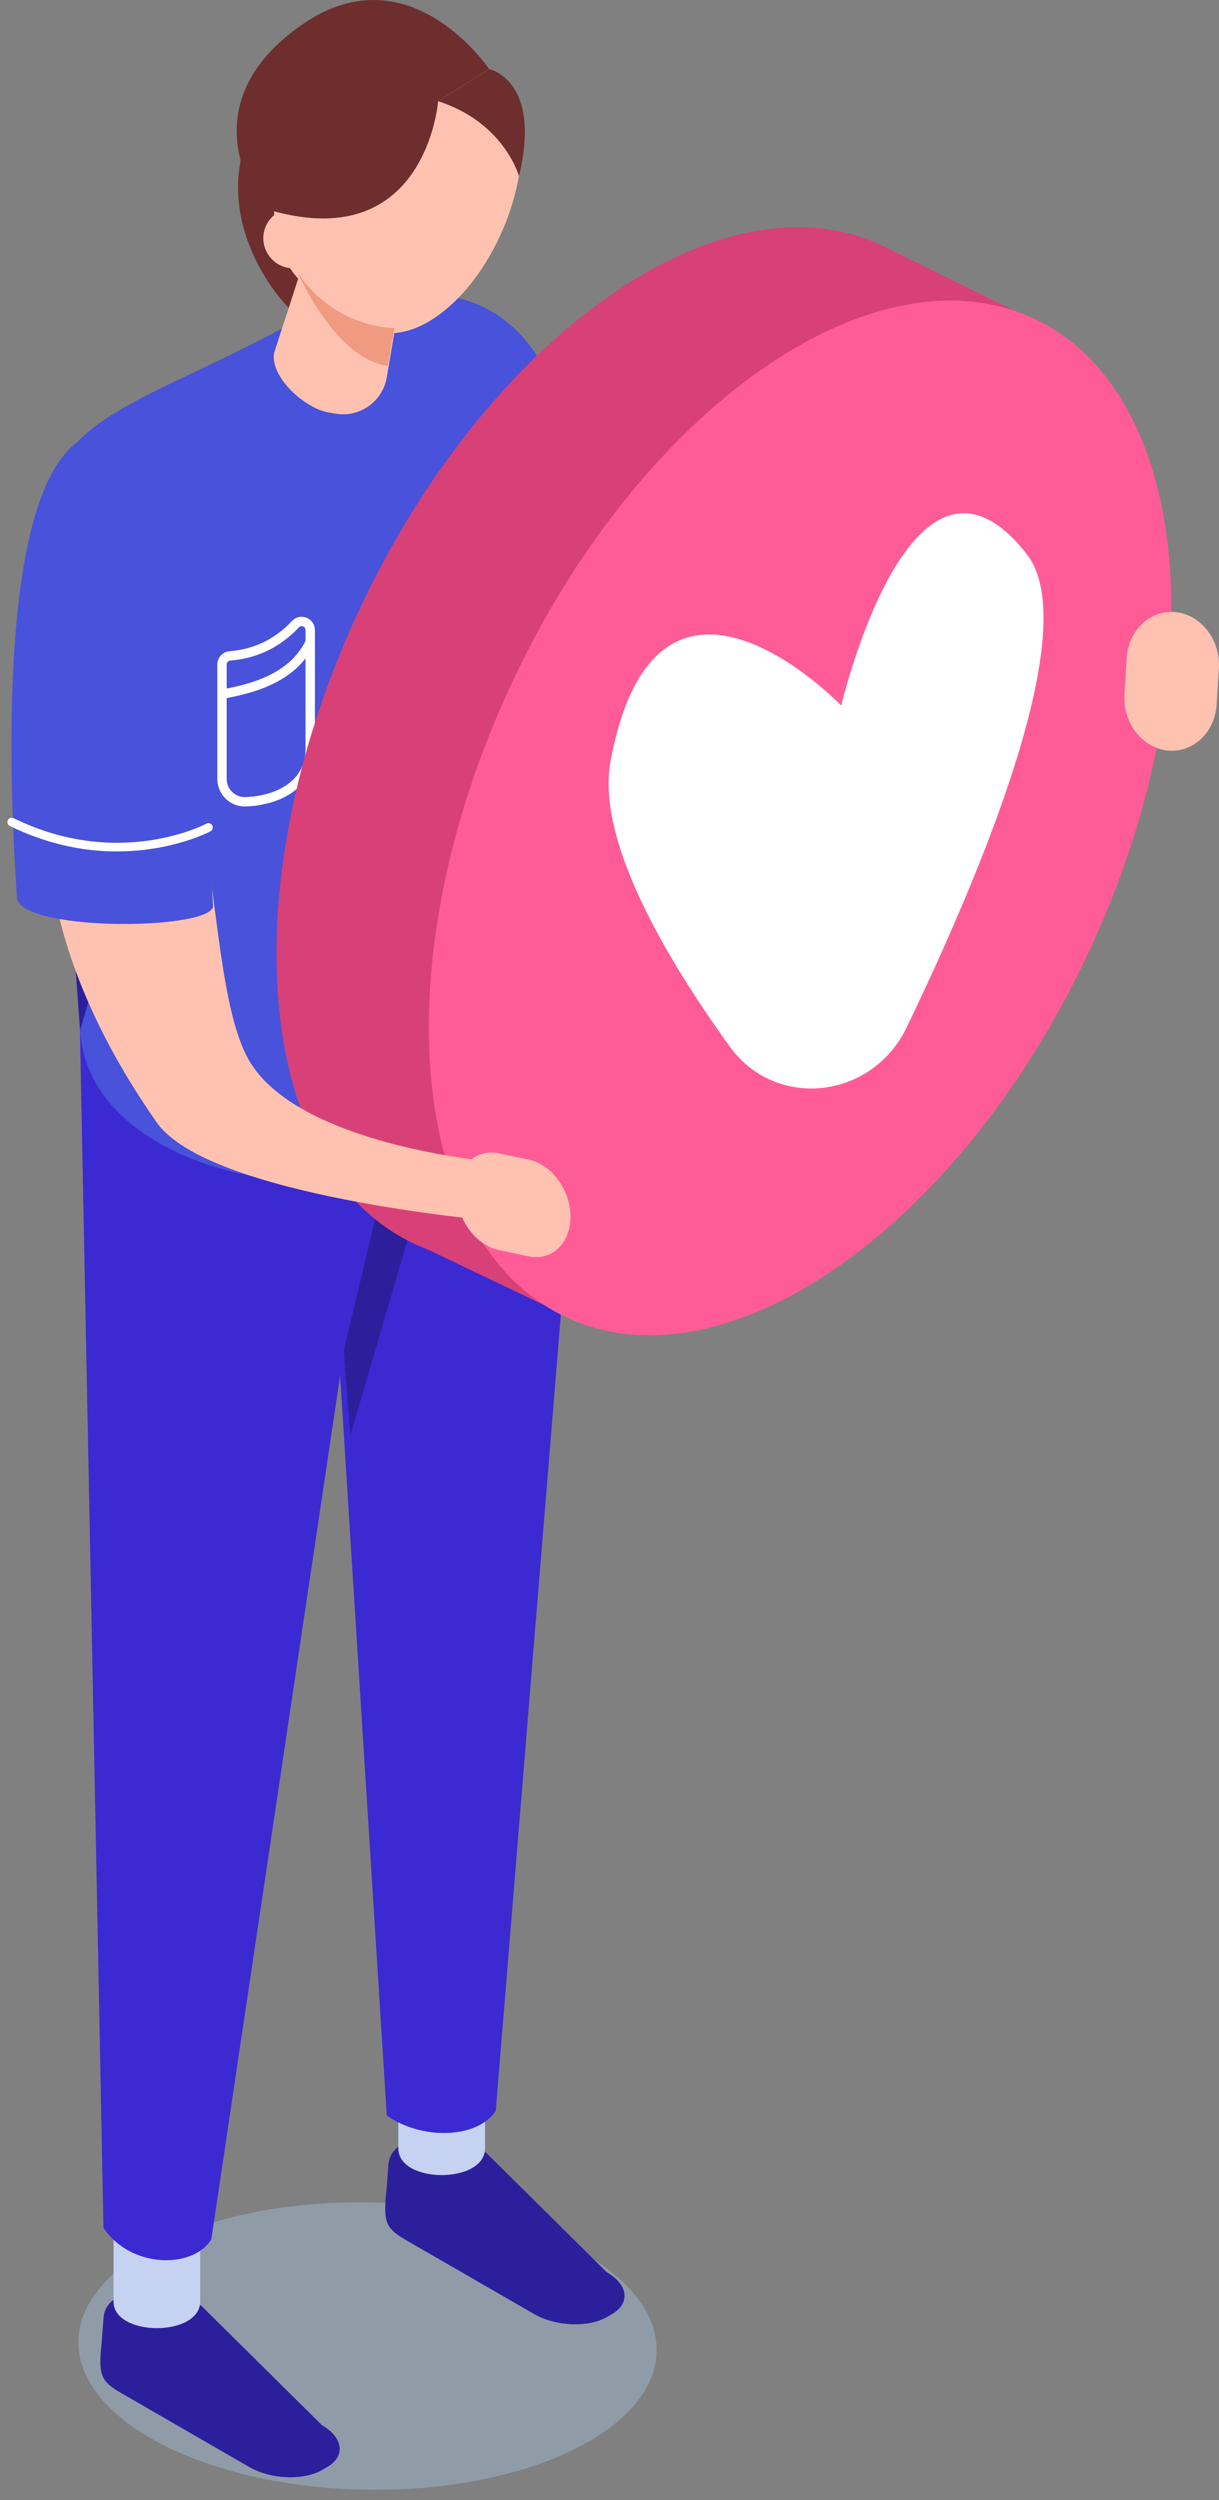 <svg width="119" height="244" viewBox="0 0 119 244" fill="none" xmlns="http://www.w3.org/2000/svg">
<rect x="0" y="0" width="119" height="244" fill="#808080" stroke="none"/>
<g clip-path="url(#clip0)">
<path opacity="0.4" d="M64.102 229.471C64.239 221.728 51.713 215.227 36.125 214.951C20.537 214.675 7.789 220.729 7.652 228.472C7.514 236.215 20.04 242.716 35.629 242.992C51.217 243.268 63.965 237.214 64.102 229.471Z" fill="#A8C4E5"/>
<path d="M31.43 236.697L19.646 225.033C18.064 224.117 14.512 223.738 12.098 224.052C11.016 224.2 10.193 225.107 10.109 226.198L9.933 228.557C9.563 231.943 9.869 232.433 11.959 233.635L24.345 240.786C26.435 241.988 29.617 242.118 31.421 241.082L31.93 240.786C33.752 239.74 33.521 237.9 31.43 236.697Z" fill="#2C1F9C"/>
<path d="M11.081 224.617C11.081 228.095 19.545 228.095 19.545 224.617V213.304H11.081V224.617V224.617Z" fill="#C6D2F2"/>
<path d="M59.236 221.768L47.452 210.103C45.87 209.188 42.318 208.808 39.904 209.123C38.821 209.271 37.998 210.177 37.915 211.269L37.739 213.628C37.369 217.013 37.674 217.503 39.765 218.706L52.151 225.856C54.241 227.059 57.423 227.188 59.227 226.152L59.736 225.856C61.558 224.811 61.327 222.97 59.236 221.768Z" fill="#2C1F9C"/>
<path d="M38.886 209.678C38.886 213.156 47.349 213.156 47.349 209.678V198.365H38.886V209.678Z" fill="#C6D2F2"/>
<path d="M37.758 206.468C41.078 208.846 46.564 208.79 48.395 206.024L56.942 101.546L30.645 93.748L37.758 206.468Z" fill="#3B2AD1"/>
<path d="M10.101 217.439C12.783 221.425 18.832 221.444 20.627 218.567L38.35 99.761H7.788L10.101 217.439Z" fill="#3B2AD1"/>
<path d="M33.559 131.812L34.197 140.118L41.726 114.385L37.527 115.19L33.559 131.812Z" fill="#2C1F9C"/>
<path d="M53.141 35.927L65.036 58.228C63.094 65.989 58.885 69.939 53.575 72.02L49.062 41.847L53.141 35.927Z" fill="#2C1F9C"/>
<path d="M63.417 52.077C63.417 52.077 59.523 62.021 46.776 66.387" stroke="white" stroke-width="0.915" stroke-miterlimit="10" stroke-linecap="round" stroke-linejoin="round"/>
<path d="M57.053 97.263V56.443C57.053 33.485 48.377 24.984 33.91 30.257L27.934 31.848C10.471 41.255 1.609 40.783 4.726 59.264L7.788 99.77C7.788 120.619 58.163 121.776 57.053 97.263Z" fill="#4852DB"/>
<path d="M16.243 66.248L8.713 97.504L7.816 100.547L6.706 85.479L16.243 66.248Z" fill="#2C1F9C"/>
<path d="M33.706 29.554C33.706 29.554 30.95 31.209 29.729 31.209C28.508 31.209 18.777 20.831 25.705 10.397C30.09 3.783 41.819 9.888 41.819 9.888L33.706 29.554Z" fill="#6E2E2E"/>
<path d="M49.06 22.471C52.115 15.405 51.345 8.273 47.341 6.542C43.336 4.811 37.613 9.136 34.559 16.202C31.504 23.269 32.274 30.401 36.278 32.132C40.283 33.863 46.006 29.538 49.06 22.471Z" fill="#FFC2B0"/>
<path d="M26.76 20.785C26.76 27.454 32.726 31.579 37.767 28.675C42.808 25.77 46.888 18 46.888 11.331C46.888 4.662 42.799 1.61 37.767 4.523C32.735 7.437 26.76 14.106 26.76 20.785Z" fill="#FFC2B0"/>
<path d="M32.078 40.256L32.772 40.376C35.112 40.774 37.36 39.183 37.757 36.833L40.005 23.615C40.403 21.275 38.812 19.027 36.462 18.629L35.769 18.509C33.428 18.111 31.181 19.702 30.783 22.052L26.759 34.438C26.352 36.778 29.728 39.858 32.078 40.256Z" fill="#FFC2B0"/>
<path d="M25.705 23.254C25.705 24.873 27.019 26.187 28.637 26.187C30.256 26.187 31.57 24.873 31.57 23.254C31.57 21.636 30.256 20.322 28.637 20.322C27.019 20.313 25.705 21.626 25.705 23.254Z" fill="#FFC2B0"/>
<path d="M42.771 9.879C42.771 9.879 41.578 25.354 25.705 20.313C25.705 20.313 17.787 10.406 29.609 2.322C40.024 -4.801 47.748 6.743 47.748 6.743L42.771 9.879Z" fill="#6E2E2E"/>
<path d="M50.662 17.186C50.662 17.186 49.228 11.951 42.772 9.879L47.748 6.743C47.748 6.743 52.937 7.798 50.662 17.186Z" fill="#6E2E2E"/>
<path d="M21.672 76.025C21.672 77.293 22.726 78.301 23.984 78.255C27.222 78.134 30.284 76.516 30.284 73.112V61.494C30.284 60.745 29.368 60.365 28.85 60.911C26.981 62.9 24.798 63.825 22.421 64.019C21.996 64.056 21.672 64.426 21.672 64.851V76.025V76.025Z" stroke="white" stroke-width="0.915" stroke-miterlimit="10"/>
<path d="M30.284 62.659C28.804 65.739 25.575 67.081 21.672 67.747" stroke="white" stroke-width="0.915" stroke-miterlimit="10"/>
<path d="M38.498 32.014C38.498 32.014 32.818 32.134 29.118 26.695C29.118 26.695 32.689 35.002 37.869 35.714L38.498 32.014Z" fill="#F09A82"/>
<path d="M27.185 97.772C25.122 73.593 39.58 42.744 59.495 28.869C68.653 22.487 77.366 20.812 84.304 23.217V23.208L84.378 23.245C85.312 23.578 86.218 23.976 87.088 24.448L103.377 32.477L95.006 32.486C97.272 36.445 98.761 41.495 99.279 47.526C101.342 71.706 86.875 102.554 66.969 116.429C62.89 119.269 58.913 121.165 55.129 122.201L53.168 127.4L41.8 121.97C41.171 121.739 40.561 121.461 39.959 121.156L39.756 121.063L39.765 121.054C32.902 117.502 28.184 109.51 27.185 97.772Z" fill="#D84177"/>
<path d="M106.238 93.017C118.854 66.107 116.488 38.387 100.951 31.103C85.415 23.819 62.592 39.728 49.975 66.638C37.358 93.549 39.725 121.269 55.261 128.553C70.798 135.838 93.621 119.928 106.238 93.017Z" fill="#FF5C97"/>
<path d="M82.121 68.866C82.121 68.866 88.966 39.691 100.232 54.084C105.792 61.188 95.987 84.757 88.504 100.279C85.118 107.309 75.72 108.345 71.252 102.156C64.925 93.397 58.173 81.899 59.607 74.268C64.13 50.107 82.121 68.866 82.121 68.866Z" fill="white"/>
<path d="M7.788 66.387C7.788 66.387 -3.08 83.231 15.29 109.538C20.34 116.771 48.09 119.149 48.09 119.149L48.081 113.386C48.081 113.386 28.989 111.786 24.262 103.405C18.934 93.961 22.755 61.892 7.788 66.387Z" fill="#FFC2B0"/>
<path d="M51.596 122.617L48.673 121.998C46.425 121.517 44.593 119.01 44.603 116.411C44.612 113.821 46.453 112.091 48.7 112.563L51.623 113.182C53.871 113.663 55.703 116.17 55.693 118.769C55.684 121.369 53.843 123.098 51.596 122.617Z" fill="#FFC2B0"/>
<path d="M109.768 67.784L109.99 64.222C110.157 61.494 112.321 59.477 114.8 59.745C117.27 60.014 119.157 62.474 118.99 65.212L118.768 68.773C118.602 71.502 116.437 73.519 113.958 73.25C111.489 72.982 109.602 70.522 109.768 67.784Z" fill="#FFC2B0"/>
<path d="M19.212 61.013L20.802 88.467C20.433 90.862 1.405 90.946 1.637 87.44C1.674 86.82 -1.157 54.168 6.003 44.724C11.821 37.055 19.017 48.22 19.212 61.013Z" fill="#4852DB"/>
<path d="M20.349 80.761C20.349 80.761 11.682 85.405 1.146 80.234" stroke="white" stroke-width="0.844" stroke-miterlimit="10" stroke-linecap="round" stroke-linejoin="round"/>
</g>
<defs>
<clipPath id="clip0">
<rect width="118.242" height="243.015" fill="white" transform="translate(0.758)"/>
</clipPath>
</defs>
</svg>

